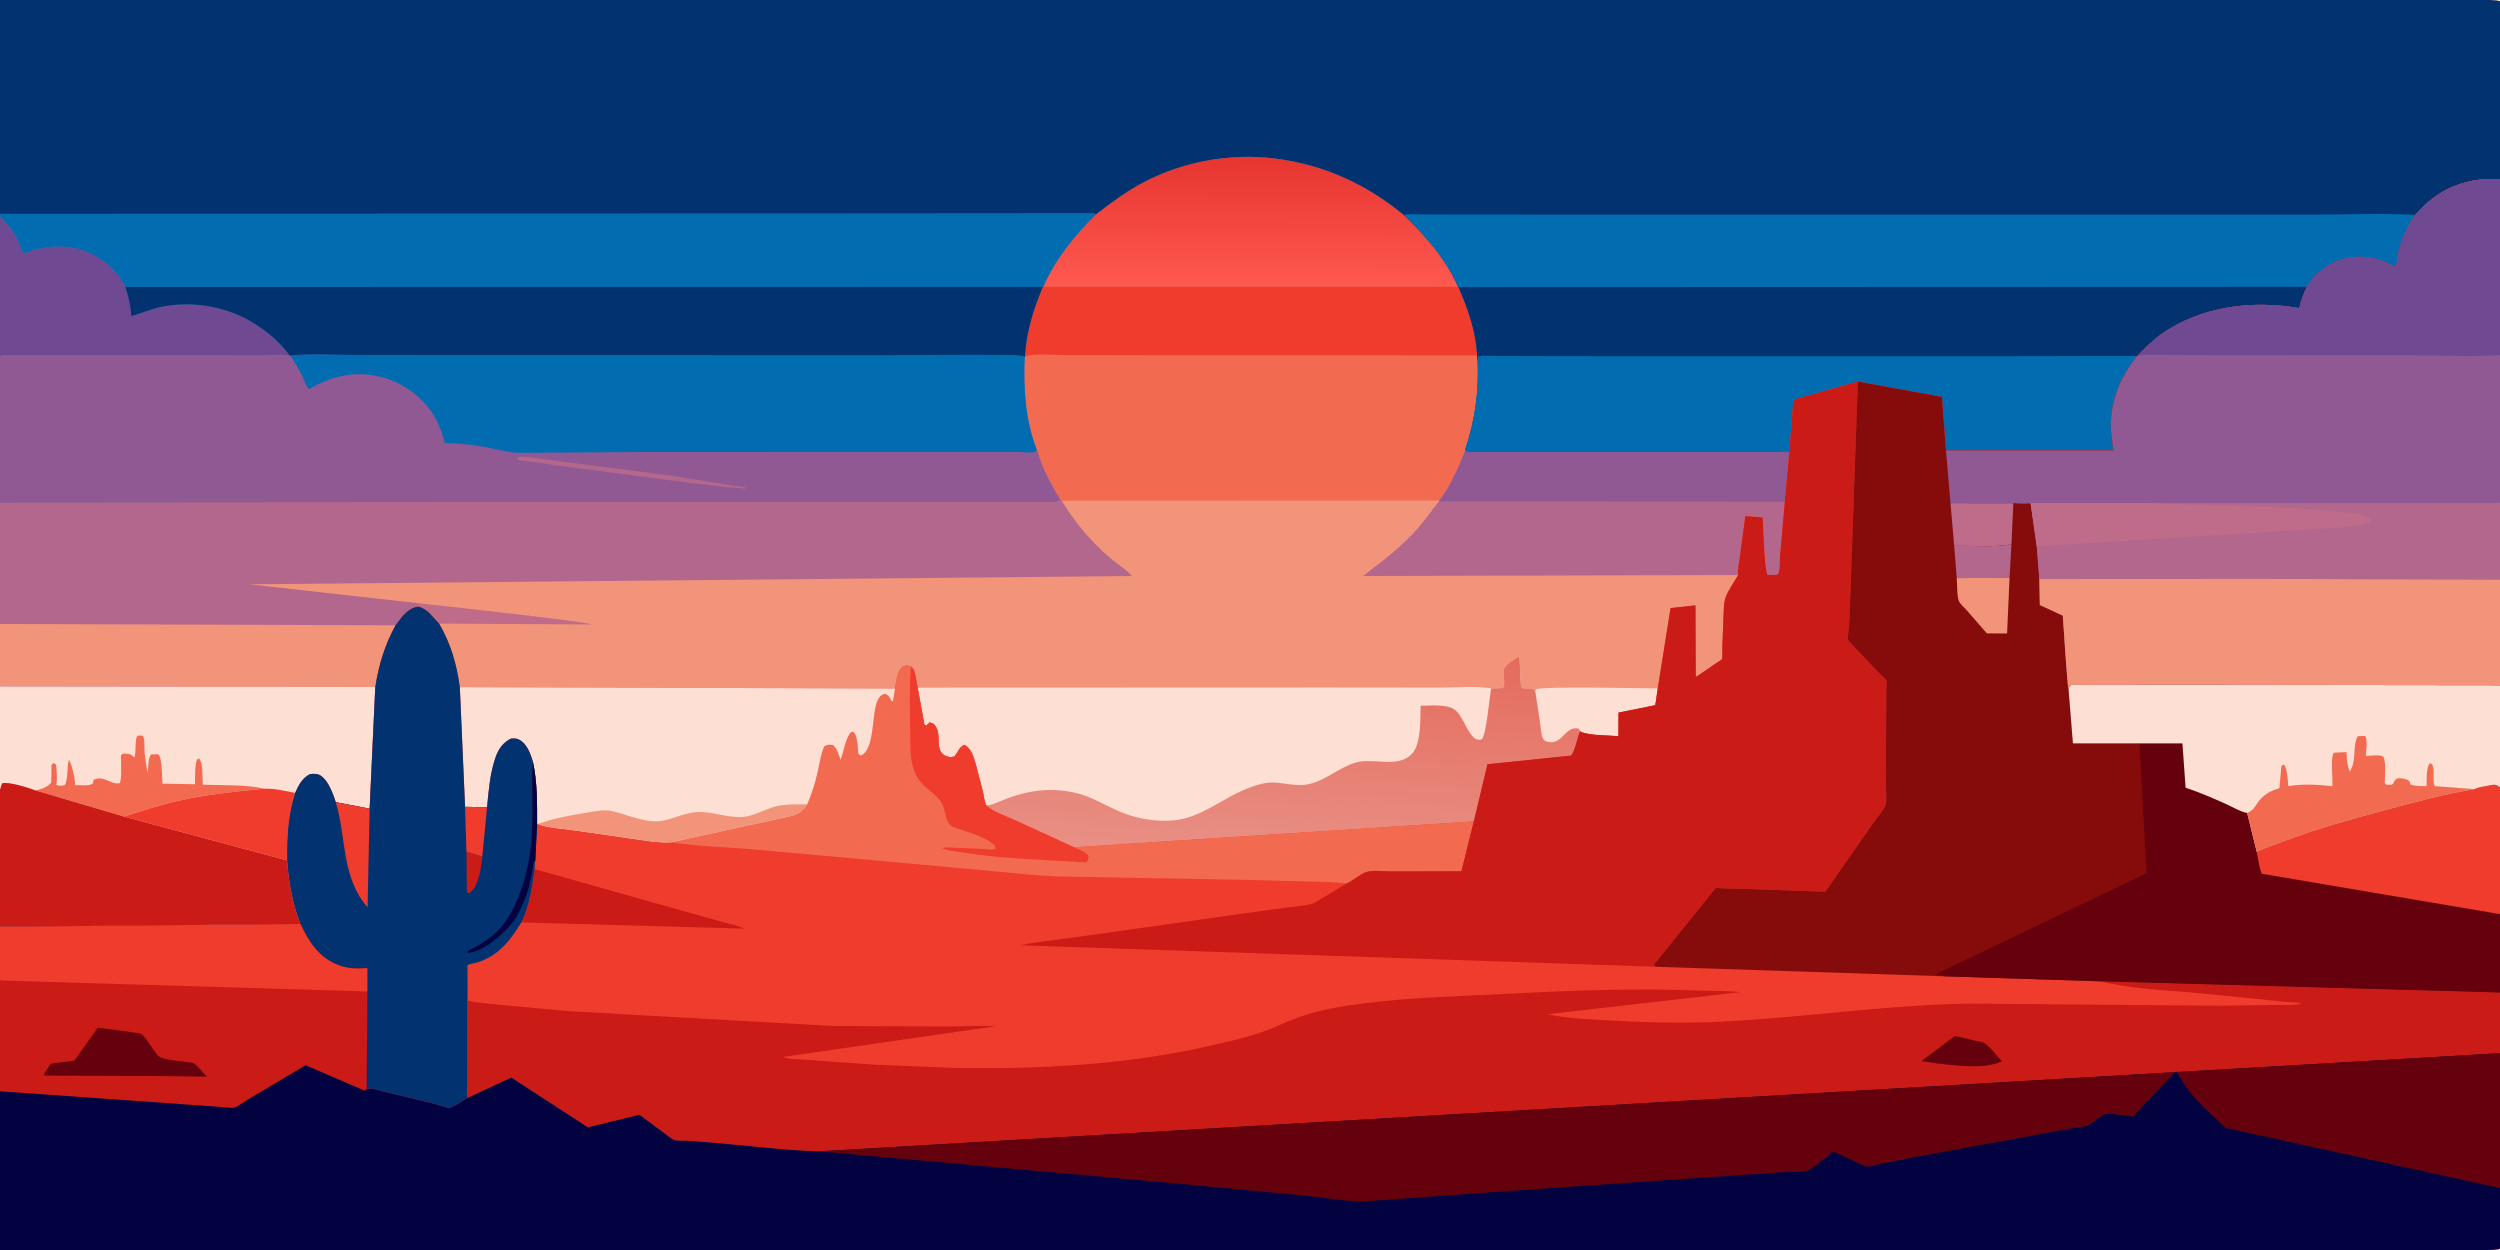 <svg version="1.1" xmlns="http://www.w3.org/2000/svg" style="display: block;" viewBox="0 0 2048 1024" width="2048" height="1024">
<defs>
	<linearGradient id="Gradient1" gradientUnits="userSpaceOnUse" x1="1056" y1="533.342" x2="1049.18" y2="698.925">
		<stop class="stop0" offset="0" stop-opacity="1" stop-color="rgb(228,108,94)"/>
		<stop class="stop1" offset="1" stop-opacity="1" stop-color="rgb(233,143,132)"/>
	</linearGradient>
	<linearGradient id="Gradient2" gradientUnits="userSpaceOnUse" x1="1024.3" y1="129.983" x2="1024" y2="232.484">
		<stop class="stop0" offset="0" stop-opacity="1" stop-color="rgb(231,53,48)"/>
		<stop class="stop1" offset="1" stop-opacity="1" stop-color="rgb(253,88,79)"/>
	</linearGradient>
</defs>
<path transform="translate(0,0)" fill="rgb(242,148,121)" d="M 0 174 L -0 -0 L 1546.19 -0.068 L 1921.92 -0.037 C 1935.66 -0.035 2042.18 -1.935 2048 1 L 2048 1.75 L 2048 146.726 L 2048 291.04 L 2048 291.755 L 2048 411.888 L 2048 474.879 L 2048 561.299 L 2048 644.892 L 2048 748.715 L 2048 813.018 L 2048 862.747 L 2048 973.14 L 2048 1023 C 2042.18 1025.93 1935.66 1024.03 1921.92 1024.04 L 1546.19 1024.07 L -0 1024 L 0 894.17 L 0 802.657 L -0 759.223 L 0 646.889 L 0 562.428 L 0 511.178 L -0 411.988 L 0 291.752 L 0 177.027 L 0 175.25 L 0 174 z"/>
<path transform="translate(0,0)" fill="rgb(190,108,137)" d="M 346.582 494.591 C 361.391 496.069 482.215 509.448 484.5 511.556 L 359.706 510.844 L 351.524 501.929 C 348.761 499.534 346.531 498.138 343.078 496.923 L 341.938 495.522 L 341.5 495.057 L 346.582 494.591 z"/>
<path transform="translate(0,0)" fill="rgb(254,223,212)" d="M 1257.8 567.083 L 1258.15 564.71 C 1261.95 561.99 1347.62 563.911 1358.05 563.967 L 1356.02 577.696 L 1325.92 583.758 L 1325.84 603.102 C 1317.9 602.296 1301.06 602.786 1294.31 599.119 L 1294.39 598.745 L 1293 596.855 C 1283.35 595.308 1281.43 605.277 1273.71 607.613 C 1271.09 608.403 1267.93 608.124 1265.5 606.959 C 1262.4 604.114 1262.47 598.584 1261.93 594.585 L 1257.8 567.083 z"/>
<path transform="translate(0,0)" fill="rgb(180,103,140)" d="M 1200.34 368.241 C 1200.68 368.576 1201.63 369.759 1202 369.892 C 1204.08 370.647 1210.18 369.893 1212.6 369.893 L 1246.58 369.897 L 1447.97 369.898 L 1465.89 369.78 L 1462.07 410.998 L 1458.16 456.211 C 1457.87 459.645 1458.25 466.528 1457.07 469.5 C 1456.95 469.804 1455.8 470.642 1455.5 470.916 L 1448 471.042 C 1445.37 467.611 1444.46 431.176 1443.95 423.874 L 1429.73 422.762 L 1425.16 456.982 C 1424.63 461.256 1423.31 466.85 1423.87 471.098 L 1116.64 471.865 C 1132.78 459.486 1148.22 447.859 1161.76 432.453 C 1167.87 425.492 1172.95 417.699 1178.96 410.67 L 1178.92 410.028 C 1187.72 398.633 1194.4 383.502 1199.67 370.116 L 1200.34 368.241 z"/>
<path transform="translate(0,0)" fill="rgb(144,89,148)" d="M 1200.34 368.241 C 1200.68 368.576 1201.63 369.759 1202 369.892 C 1204.08 370.647 1210.18 369.893 1212.6 369.893 L 1246.58 369.897 L 1447.97 369.898 L 1465.89 369.78 L 1462.07 410.998 L 1178.96 410.67 L 1178.92 410.028 C 1187.72 398.633 1194.4 383.502 1199.67 370.116 L 1200.34 368.241 z"/>
<path transform="translate(0,0)" fill="rgb(254,223,212)" d="M 1221.6 563.916 L 1231 563.69 C 1234.43 559.102 1229.47 551.268 1232.93 546.5 C 1235.95 542.344 1240.53 540.396 1244.58 537.548 C 1245.03 540.57 1245.66 561.789 1246.08 562.5 C 1246.42 563.067 1247.03 563.423 1247.5 563.885 L 1256 563.991 L 1257.8 567.083 L 1261.93 594.585 C 1262.47 598.584 1262.4 604.114 1265.5 606.959 C 1267.93 608.124 1271.09 608.403 1273.71 607.613 C 1281.43 605.277 1283.35 595.308 1293 596.855 L 1294.39 598.745 L 1294.31 599.119 C 1292.09 604.465 1290.3 614.84 1287.05 618.915 L 1218.52 625.993 L 1207.33 672.801 L 879.726 694.04 L 833.266 672.666 C 825.383 669.039 814.56 665.574 808.058 659.917 C 806.408 657.074 805.946 652.031 805.205 648.771 L 799.206 625.628 C 797.413 619.873 795.605 613.081 790 610.134 C 785.787 612.14 784.808 616.184 781.805 619.741 C 780.451 620.08 779.035 620.418 777.637 620.158 C 764.397 617.698 771.646 603.199 766.766 595.508 C 765.115 592.907 764.518 592.55 761.5 591.899 L 758.731 594.5 L 757.281 593.858 L 751.688 563.317 L 1086.27 563.194 L 1178.53 563.28 C 1192.15 563.303 1208.29 561.734 1221.6 563.916 z"/>
<path transform="translate(0,0)" fill="url(#Gradient1)" d="M 1221.6 563.916 L 1231 563.69 C 1234.43 559.102 1229.47 551.268 1232.93 546.5 C 1235.95 542.344 1240.53 540.396 1244.58 537.548 C 1245.03 540.57 1245.66 561.789 1246.08 562.5 C 1246.42 563.067 1247.03 563.423 1247.5 563.885 L 1256 563.991 L 1257.8 567.083 L 1261.93 594.585 C 1262.47 598.584 1262.4 604.114 1265.5 606.959 C 1267.93 608.124 1271.09 608.403 1273.71 607.613 C 1281.43 605.277 1283.35 595.308 1293 596.855 L 1294.39 598.745 L 1294.31 599.119 C 1292.09 604.465 1290.3 614.84 1287.05 618.915 L 1218.52 625.993 L 1207.33 672.801 L 879.726 694.04 L 833.266 672.666 C 825.383 669.039 814.56 665.574 808.058 659.917 C 813.651 659.323 818.803 656.481 824.001 654.478 C 835.721 649.962 848.234 647.115 860.855 647.149 C 870.259 647.174 881.235 648.9 890.044 652.249 C 900.796 656.336 910.635 662.455 921.423 666.475 C 932.893 670.75 944.928 672.676 957.163 672.338 C 983.607 671.607 1001.14 653.141 1024.87 644.737 C 1030.55 642.723 1037.03 640.832 1043.11 641.026 C 1053.03 641.341 1062.2 644.648 1072.31 642.322 C 1086.7 639.007 1096.95 628.683 1110.5 624.726 C 1123.72 620.863 1140.77 627.884 1152.61 620.798 C 1157.84 617.665 1160.09 613.253 1161.51 607.505 C 1163.84 598.033 1163.52 587.884 1163.76 578.172 C 1171.56 578.1 1186.34 576.413 1192.53 582.03 C 1196.37 585.517 1198.89 591.264 1201.41 595.776 C 1203.12 598.853 1205.21 602.617 1208.06 604.816 C 1210.1 606.397 1211.37 605.97 1213.8 605.752 C 1217.73 601.412 1220.13 571.309 1221.6 563.916 z"/>
<path transform="translate(0,0)" fill="rgb(242,106,79)" d="M 898.157 175.422 C 910.65 165.817 923.09 156.539 937.103 149.206 C 969.548 132.229 1008.5 125.221 1044.89 129.929 C 1084.82 135.096 1119.12 150.766 1150.07 176.261 C 1167.36 192.776 1184.78 212.483 1194.31 234.721 L 1194.83 235.206 C 1202.44 252.524 1209.33 272.036 1210.09 291.129 L 1210.51 295.742 C 1211.47 321.267 1208.48 343.985 1200.34 368.241 L 1199.67 370.116 C 1194.4 383.502 1187.72 398.633 1178.92 410.028 L 869.751 410.199 L 869.158 410.251 C 861.967 397.619 853.929 384.327 850.228 370.149 L 849.486 368.829 C 839.96 344.393 838.353 318.372 839.456 292.486 L 839.65 291.918 C 840.653 272.009 846.618 253.251 854.251 235.007 L 854.704 234.725 C 865.099 211.62 880.093 192.944 898.157 175.422 z"/>
<path transform="translate(0,0)" fill="rgb(239,60,45)" d="M 854.704 234.725 L 1194.31 234.721 L 1194.83 235.206 C 1202.44 252.524 1209.33 272.036 1210.09 291.129 L 942.013 291.07 L 873.504 290.947 C 863.421 290.937 849.264 289.133 839.65 291.918 C 840.653 272.009 846.618 253.251 854.251 235.007 L 854.704 234.725 z"/>
<path transform="translate(0,0)" fill="url(#Gradient2)" d="M 898.157 175.422 C 910.65 165.817 923.09 156.539 937.103 149.206 C 969.548 132.229 1008.5 125.221 1044.89 129.929 C 1084.82 135.096 1119.12 150.766 1150.07 176.261 C 1167.36 192.776 1184.78 212.483 1194.31 234.721 L 854.704 234.725 C 865.099 211.62 880.093 192.944 898.157 175.422 z"/>
<path transform="translate(0,0)" fill="rgb(180,103,140)" d="M 869.158 410.251 L 869.751 410.199 C 880.098 427.217 893.281 443.169 908.357 456.205 C 914.28 461.327 922.162 466.132 927.318 471.893 L 204.396 478.669 L 346.582 494.591 L 341.5 495.057 L 341.938 495.522 L 343.078 496.923 L 342.009 497.049 C 334.561 498.125 329.638 504.638 325.4 510.346 L 324.02 512.258 C 315.207 528.465 310.302 544.565 307.441 562.79 L 302.813 662.496 L 275.058 657.17 C 272.872 650.508 269.386 640.759 263.819 636.231 C 260.637 633.643 257.899 633.752 254 634.156 C 247.525 637.414 244.666 643.253 241.79 649.545 C 235.878 668.032 235.003 685.506 235.267 704.851 C 236.634 723.142 239.513 739.779 246.139 756.938 L -0 759.223 L 0 646.889 L 0 562.428 L 0 511.178 L -0 411.988 L 621.514 411.484 L 803.661 411.315 L 849.065 411.272 C 854.742 411.262 864.091 412.419 869.158 410.251 z"/>
<path transform="translate(0,0)" fill="rgb(242,148,121)" d="M 0 511.178 L 324.02 512.258 C 315.207 528.465 310.302 544.565 307.441 562.79 L 0 562.428 L 0 511.178 z"/>
<path transform="translate(0,0)" fill="rgb(254,223,212)" d="M 0 562.428 L 307.441 562.79 L 302.813 662.496 L 275.058 657.17 C 272.872 650.508 269.386 640.759 263.819 636.231 C 260.637 633.643 257.899 633.752 254 634.156 C 247.525 637.414 244.666 643.253 241.79 649.545 C 235.878 668.032 235.003 685.506 235.267 704.851 C 236.634 723.142 239.513 739.779 246.139 756.938 L -0 759.223 L 0 646.889 L 0 562.428 z"/>
<path transform="translate(0,0)" fill="rgb(242,106,79)" d="M 46.037 642.802 C 48.418 644.172 50.444 643.631 53 643.214 C 55.858 639.579 54.667 627.573 56.567 622.158 C 59.477 629.074 61.194 635.595 61.51 643.153 C 65.265 643.122 73.053 644.131 75.894 642 L 76.791 638.863 C 80.215 637.077 82.731 637.491 86.463 638.742 C 90.214 639.998 94.124 642.691 98.183 641.5 C 99.868 636.489 99.084 628.925 99.182 623.571 C 99.203 622.423 98.893 619.477 99.27 618.5 C 99.327 618.352 100.763 617.508 101 617.351 C 105.508 617.616 106.832 617.113 110 620.557 C 112.159 617.054 109.615 603.098 113.5 602.584 C 114.619 602.437 115.925 602.645 117.048 602.757 C 118.882 605.562 118.088 612.064 118.378 615.5 C 118.874 621.358 119.846 627.291 120.807 633.093 C 121.776 628.797 121.109 620.431 124 617.94 L 130 617.98 C 132.926 622.114 132.669 636.381 133.102 641.98 L 159.714 642.435 C 159.886 635.931 159.447 628.476 161.265 622.224 L 162.953 621.329 C 166.289 624.584 165.73 634.64 166.014 639.319 C 166.048 639.875 166.043 642.632 166.211 642.825 C 166.477 643.133 167.023 642.856 167.43 642.871 C 183.123 643.463 201.13 642.554 216.401 646.107 C 192.832 648.396 169.887 650.711 146.705 655.839 C 131.337 659.239 116.591 664.147 101.637 668.972 L 29.477 647.625 C 34.431 646.112 38.505 645.094 41.995 641.065 L 42.153 626.5 L 44 625.07 L 45.999 626.5 C 46.244 631.573 47.287 637.88 46.037 642.802 z"/>
<path transform="translate(0,0)" fill="rgb(239,60,45)" d="M 216.401 646.107 C 225.356 645.855 233.085 647.891 241.79 649.545 C 235.878 668.032 235.003 685.506 235.267 704.851 L 101.637 668.972 C 116.591 664.147 131.337 659.239 146.705 655.839 C 169.887 650.711 192.832 648.396 216.401 646.107 z"/>
<path transform="translate(0,0)" fill="rgb(203,27,22)" d="M 0 646.889 L 1.68 641.759 C 6.643 639.877 24.121 645.637 29.477 647.625 L 101.637 668.972 L 235.267 704.851 C 236.634 723.142 239.513 739.779 246.139 756.938 L -0 759.223 L 0 646.889 z"/>
<path transform="translate(0,0)" fill="rgb(144,89,148)" d="M 0 175.25 L 680.627 175.077 L 836.935 174.955 L 877.946 174.875 C 884.302 174.867 891.977 174.049 898.157 175.422 C 880.093 192.944 865.099 211.62 854.704 234.725 L 854.251 235.007 C 846.618 253.251 840.653 272.009 839.65 291.918 L 839.456 292.486 C 838.353 318.372 839.96 344.393 849.486 368.829 L 850.228 370.149 C 853.929 384.327 861.967 397.619 869.158 410.251 C 864.091 412.419 854.742 411.262 849.065 411.272 L 803.661 411.315 L 621.514 411.484 L -0 411.988 L 0 291.752 L 0 177.027 L 0 175.25 z"/>
<path transform="translate(0,0)" fill="rgb(180,103,140)" d="M 425.304 374.5 C 428.73 373.754 433.264 374.601 436.758 375.004 L 461.571 378.35 L 545.5 388.996 L 610.938 399.387 L 610.5 400.49 C 606.474 399.597 601.737 399.699 597.567 399.247 L 566 395.735 L 455.809 381.212 L 434.6 378.162 C 431.057 377.668 426.665 377.57 423.421 376.031 L 425.304 374.5 z"/>
<path transform="translate(0,0)" fill="rgb(111,73,145)" d="M 0 177.027 C 4.738 182.334 9.401 187.627 13.107 193.728 C 15.138 197.071 17.193 205.129 19.584 207.538 C 37.17 200.917 56.121 199.384 73.61 207.412 C 84.584 212.449 95.13 221.118 100.824 231.927 L 102.68 235.11 C 105.421 243.086 107.136 250.48 107.541 258.927 C 115.66 256.752 123.2 253.236 131.494 251.449 C 155.572 246.263 183.334 250.504 204.665 262.823 C 217.26 270.098 228.679 279.215 237.219 291.122 C 229.536 290.234 221.128 290.94 213.35 290.931 L 167.371 290.867 L 1.837 290.884 L 0 291.752 L 0 177.027 z"/>
<path transform="translate(0,0)" fill="rgb(1,109,176)" d="M 237.735 291.229 C 254.887 289.456 273.225 290.744 290.487 290.772 L 394.472 290.933 L 729.368 291.065 C 742.06 291.062 835.988 289.809 838.466 291.722 L 839.456 292.486 C 838.353 318.372 839.96 344.393 849.486 368.829 C 848.938 369.207 848.069 370.01 847.476 370.218 C 844.553 371.243 837.247 370.213 833.692 370.211 L 782.391 370.189 L 528.956 370.29 L 424.697 370.985 C 416.482 370.753 407.609 368.182 399.5 366.628 C 387.613 364.351 376.59 363.09 364.456 362.955 C 362.433 355.53 360.154 348.465 356.246 341.776 C 346.833 325.662 330.597 313.512 312.564 308.921 C 291.178 303.477 271.836 307.753 253.191 318.852 C 250.704 316.578 248.899 310.552 247.325 307.391 C 244.539 301.796 241.091 296.494 237.735 291.229 z"/>
<path transform="translate(0,0)" fill="rgb(1,109,176)" d="M 0 175.25 L 680.627 175.077 L 836.935 174.955 L 877.946 174.875 C 884.302 174.867 891.977 174.049 898.157 175.422 C 880.093 192.944 865.099 211.62 854.704 234.725 L 854.251 235.007 C 846.618 253.251 840.653 272.009 839.65 291.918 L 839.456 292.486 L 838.466 291.722 C 835.988 289.809 742.06 291.062 729.368 291.065 L 394.472 290.933 L 290.487 290.772 C 273.225 290.744 254.887 289.456 237.735 291.229 L 237.219 291.122 C 228.679 279.215 217.26 270.098 204.665 262.823 C 183.334 250.504 155.572 246.263 131.494 251.449 C 123.2 253.236 115.66 256.752 107.541 258.927 C 107.136 250.48 105.421 243.086 102.68 235.11 L 100.824 231.927 C 95.13 221.118 84.584 212.449 73.61 207.412 C 56.121 199.384 37.17 200.917 19.584 207.538 C 17.193 205.129 15.138 197.071 13.107 193.728 C 9.401 187.627 4.738 182.334 0 177.027 L 0 175.25 z"/>
<path transform="translate(0,0)" fill="rgb(3,50,112)" d="M 102.68 235.11 L 854.251 235.007 C 846.618 253.251 840.653 272.009 839.65 291.918 L 839.456 292.486 L 838.466 291.722 C 835.988 289.809 742.06 291.062 729.368 291.065 L 394.472 290.933 L 290.487 290.772 C 273.225 290.744 254.887 289.456 237.735 291.229 L 237.219 291.122 C 228.679 279.215 217.26 270.098 204.665 262.823 C 183.334 250.504 155.572 246.263 131.494 251.449 C 123.2 253.236 115.66 256.752 107.541 258.927 C 107.136 250.48 105.421 243.086 102.68 235.11 z"/>
<path transform="translate(0,0)" fill="rgb(3,50,112)" d="M 0 174 L -0 -0 L 1546.19 -0.068 L 1921.92 -0.037 C 1935.66 -0.035 2042.18 -1.935 2048 1 L 2048 1.75 L 2048 146.726 L 2047.04 146.797 L 2036.45 146.684 C 2013.04 148.379 1994.41 157.928 1979.08 175.652 L 1978.76 176.039 C 1968.66 190.197 1965.05 202.099 1962.94 219.182 C 1949.08 211.242 1935.36 208.02 1919.56 212.307 C 1907.69 215.53 1896.04 224.196 1889.85 234.95 C 1886.97 240.731 1885.09 246.234 1883.5 252.484 C 1845.23 245.682 1802.99 250.909 1770.41 273.858 C 1763.31 278.864 1757.41 285.031 1751.37 291.229 L 1750.63 291.783 C 1735.6 310.601 1727.02 332.758 1729.72 357.025 L 1731.39 369.016 L 1594.16 369.056 L 1590.83 325.112 L 1521.95 312.543 L 1469.16 327.489 L 1465.89 369.78 L 1447.97 369.898 L 1246.58 369.897 L 1212.6 369.893 C 1210.18 369.893 1204.08 370.647 1202 369.892 C 1201.63 369.759 1200.68 368.576 1200.34 368.241 C 1208.48 343.985 1211.47 321.267 1210.51 295.742 L 1210.09 291.129 C 1209.33 272.036 1202.44 252.524 1194.83 235.206 L 1194.31 234.721 C 1184.78 212.483 1167.36 192.776 1150.07 176.261 C 1119.12 150.766 1084.82 135.096 1044.89 129.929 C 1008.5 125.221 969.548 132.229 937.103 149.206 C 923.09 156.539 910.65 165.817 898.157 175.422 C 891.977 174.049 884.302 174.867 877.946 174.875 L 836.935 174.955 L 680.627 175.077 L 0 175.25 L 0 174 z"/>
<path transform="translate(0,0)" fill="rgb(1,109,176)" d="M 1150.07 176.261 C 1153.6 174.848 1158.17 175.53 1161.92 175.601 L 1182.53 175.725 L 1264.78 175.787 L 1739.6 175.825 L 1896.38 175.797 C 1923.64 175.784 1951.59 174.449 1978.76 176.039 C 1968.66 190.197 1965.05 202.099 1962.94 219.182 C 1949.08 211.242 1935.36 208.02 1919.56 212.307 C 1907.69 215.53 1896.04 224.196 1889.85 234.95 C 1886.97 240.731 1885.09 246.234 1883.5 252.484 C 1845.23 245.682 1802.99 250.909 1770.41 273.858 C 1763.31 278.864 1757.41 285.031 1751.37 291.229 L 1750.63 291.783 C 1735.6 310.601 1727.02 332.758 1729.72 357.025 L 1731.39 369.016 L 1594.16 369.056 L 1590.83 325.112 L 1521.95 312.543 L 1469.16 327.489 L 1465.89 369.78 L 1447.97 369.898 L 1246.58 369.897 L 1212.6 369.893 C 1210.18 369.893 1204.08 370.647 1202 369.892 C 1201.63 369.759 1200.68 368.576 1200.34 368.241 C 1208.48 343.985 1211.47 321.267 1210.51 295.742 L 1210.09 291.129 C 1209.33 272.036 1202.44 252.524 1194.83 235.206 L 1194.31 234.721 C 1184.78 212.483 1167.36 192.776 1150.07 176.261 z"/>
<path transform="translate(0,0)" fill="rgb(3,50,112)" d="M 1194.83 235.206 L 1889.85 234.95 C 1886.97 240.731 1885.09 246.234 1883.5 252.484 C 1845.23 245.682 1802.99 250.909 1770.41 273.858 C 1763.31 278.864 1757.41 285.031 1751.37 291.229 L 1750.63 291.783 L 1649.5 292.002 L 1349.7 292.056 L 1249.73 291.913 L 1224.33 291.719 C 1220.12 291.68 1215.17 291.079 1211.09 292.087 L 1210.51 295.742 L 1210.09 291.129 C 1209.33 272.036 1202.44 252.524 1194.83 235.206 z"/>
<path transform="translate(0,0)" fill="rgb(1,109,176)" d="M 1210.51 295.742 L 1211.09 292.087 C 1215.17 291.079 1220.12 291.68 1224.33 291.719 L 1249.73 291.913 L 1349.7 292.056 L 1649.5 292.002 L 1750.63 291.783 C 1735.6 310.601 1727.02 332.758 1729.72 357.025 L 1731.39 369.016 L 1594.16 369.056 L 1590.83 325.112 L 1521.95 312.543 L 1469.16 327.489 L 1465.89 369.78 L 1447.97 369.898 L 1246.58 369.897 L 1212.6 369.893 C 1210.18 369.893 1204.08 370.647 1202 369.892 C 1201.63 369.759 1200.68 368.576 1200.34 368.241 C 1208.48 343.985 1211.47 321.267 1210.51 295.742 z"/>
<path transform="translate(0,0)" fill="rgb(239,60,45)" d="M 2036.45 146.684 L 2047.04 146.797 L 2048 146.726 L 2048 291.04 L 2048 291.755 L 2048 411.888 L 2048 474.879 L 2048 561.299 L 2048 644.892 L 2048 748.715 L 2048 813.018 L 2048 862.747 L 2048 973.14 L 2048 1023 C 2042.18 1025.93 1935.66 1024.03 1921.92 1024.04 L 1546.19 1024.07 L -0 1024 L 0 894.17 L 0 802.657 L -0 759.223 L 246.139 756.938 C 239.513 739.779 236.634 723.142 235.267 704.851 C 235.003 685.506 235.878 668.032 241.79 649.545 C 244.666 643.253 247.525 637.414 254 634.156 C 257.899 633.752 260.637 633.643 263.819 636.231 C 269.386 640.759 272.872 650.508 275.058 657.17 L 302.813 662.496 L 307.441 562.79 C 310.302 544.565 315.207 528.465 324.02 512.258 L 325.4 510.346 C 329.638 504.638 334.561 498.125 342.009 497.049 L 343.078 496.923 C 346.531 498.138 348.761 499.534 351.524 501.929 L 359.706 510.844 C 369.312 527.234 374.145 544.124 376.691 562.898 L 733.259 564.034 L 733.303 563.635 C 734.156 558.064 735.213 549.22 739.915 545.737 C 742.959 544.869 743.265 544.951 746.261 546.012 C 749.07 547.901 749.645 552.082 750.255 555.19 L 751.688 563.317 L 757.281 593.858 L 758.731 594.5 L 761.5 591.899 C 764.518 592.55 765.115 592.907 766.766 595.508 C 771.646 603.199 764.397 617.698 777.637 620.158 C 779.035 620.418 780.451 620.08 781.805 619.741 C 784.808 616.184 785.787 612.14 790 610.134 C 795.605 613.081 797.413 619.873 799.206 625.628 L 805.205 648.771 C 805.946 652.031 806.408 657.074 808.058 659.917 C 814.56 665.574 825.383 669.039 833.266 672.666 L 879.726 694.04 L 1207.33 672.801 L 1218.52 625.993 L 1287.05 618.915 C 1290.3 614.84 1292.09 604.465 1294.31 599.119 C 1301.06 602.786 1317.9 602.296 1325.84 603.102 L 1325.92 583.758 L 1356.02 577.696 L 1358.05 563.967 L 1368.53 498.162 L 1388.9 495.915 L 1389.14 554.183 L 1389.98 554.207 L 1406.47 542.851 C 1407.08 542.427 1410.41 540.472 1410.64 539.962 C 1411.25 538.58 1410.84 533.238 1410.9 531.45 L 1411.89 505.096 C 1412.12 500.332 1412.01 494.673 1413.41 490.096 C 1415.28 484.03 1420.74 476.798 1423.87 471.098 C 1423.31 466.85 1424.63 461.256 1425.16 456.982 L 1429.73 422.762 L 1443.95 423.874 C 1444.46 431.176 1445.37 467.611 1448 471.042 L 1455.5 470.916 C 1455.8 470.642 1456.95 469.804 1457.07 469.5 C 1458.25 466.528 1457.87 459.645 1458.16 456.211 L 1462.07 410.998 L 1465.89 369.78 L 1469.16 327.489 L 1521.95 312.543 L 1590.83 325.112 L 1594.16 369.056 L 1731.39 369.016 L 1729.72 357.025 C 1727.02 332.758 1735.6 310.601 1750.63 291.783 L 1751.37 291.229 C 1757.41 285.031 1763.31 278.864 1770.41 273.858 C 1802.99 250.909 1845.23 245.682 1883.5 252.484 C 1885.09 246.234 1886.97 240.731 1889.85 234.95 C 1896.04 224.196 1907.69 215.53 1919.56 212.307 C 1935.36 208.02 1949.08 211.242 1962.94 219.182 C 1965.05 202.099 1968.66 190.197 1978.76 176.039 L 1979.08 175.652 C 1994.41 157.928 2013.04 148.379 2036.45 146.684 z"/>
<path transform="translate(0,0)" fill="rgb(203,27,22)" d="M 437.965 711.986 L 566.283 748.165 L 594.269 755.943 C 599.319 757.323 605.124 758.345 609.792 760.712 L 427.091 755.648 C 433.871 741.727 435.782 727.096 437.965 711.986 z"/>
<path transform="translate(0,0)" fill="rgb(242,106,79)" d="M 733.259 564.034 L 733.303 563.635 C 734.156 558.064 735.213 549.22 739.915 545.737 C 742.959 544.869 743.265 544.951 746.261 546.012 C 749.07 547.901 749.645 552.082 750.255 555.19 L 751.688 563.317 L 757.281 593.858 L 758.731 594.5 L 761.5 591.899 C 764.518 592.55 765.115 592.907 766.766 595.508 C 771.646 603.199 764.397 617.698 777.637 620.158 C 779.035 620.418 780.451 620.08 781.805 619.741 C 784.808 616.184 785.787 612.14 790 610.134 C 795.605 613.081 797.413 619.873 799.206 625.628 L 805.205 648.771 C 805.946 652.031 806.408 657.074 808.058 659.917 C 814.56 665.574 825.383 669.039 833.266 672.666 L 879.726 694.04 L 1207.33 672.801 L 1197.2 713.729 L 1140.08 713.885 C 1134.22 713.905 1125.26 712.712 1119.87 714.176 C 1114.72 715.576 1108.45 721.466 1103.1 723.785 C 1094.17 722.349 1084.55 722.586 1075.51 722.24 L 1022.83 720.852 L 869.896 718.029 C 850.107 717.601 830.516 715.121 810.819 713.424 L 700.515 703.382 L 614.819 695.641 C 593.311 693.957 570.987 693.29 549.693 690.008 L 640.549 670.162 C 649.963 668.171 655.779 667.393 661.297 658.92 C 665.135 650.362 668.018 640.692 670.088 631.546 C 671.564 625.019 672.38 617.358 675.363 611.361 C 678.301 609.749 679.278 610.038 682.5 610.352 C 685.903 613.99 687.045 617.942 688.524 622.566 C 691.401 615.931 692.391 604.599 697.5 599.532 L 699.5 599.814 C 702.797 604.359 702.529 611.963 703.086 617.5 L 705 619.019 C 717.23 614.346 713.595 584.248 719.244 573.125 C 720.661 570.334 722.128 569.259 725 568.264 C 727.629 569.519 728.477 570.697 729.795 573.208 C 730.344 574.255 730.499 574.156 731.5 574.683 L 733.259 564.034 z"/>
<path transform="translate(0,0)" fill="rgb(239,60,45)" d="M 746.261 546.012 C 749.07 547.901 749.645 552.082 750.255 555.19 L 751.688 563.317 L 757.281 593.858 L 758.731 594.5 L 761.5 591.899 C 764.518 592.55 765.115 592.907 766.766 595.508 C 771.646 603.199 764.397 617.698 777.637 620.158 C 779.035 620.418 780.451 620.08 781.805 619.741 C 784.808 616.184 785.787 612.14 790 610.134 C 795.605 613.081 797.413 619.873 799.206 625.628 L 805.205 648.771 C 805.946 652.031 806.408 657.074 808.058 659.917 C 814.56 665.574 825.383 669.039 833.266 672.666 L 879.726 694.04 C 883.603 695.855 889.505 697.705 891.806 701.5 C 891.389 704.02 891.504 704.721 889.739 706.5 C 855.462 704.258 821.382 703.754 787.456 698.141 C 783.081 697.417 775.895 697.082 772.128 694.795 C 773.821 693.701 777.631 694.298 779.758 694.344 L 806.05 695.5 C 809.142 695.708 812.979 696.605 815.702 695 C 815.03 692.774 814.832 692.308 812.966 690.907 C 806.363 685.95 796.767 682.855 788.962 680.201 C 785.962 679.181 781.368 678.314 778.942 676.404 C 774.027 672.532 774.762 663.111 771.517 657.827 C 767.673 651.568 759.627 646.972 754.689 641.252 C 750.819 636.768 748.43 631.066 747.134 625.344 C 745.264 617.087 745.851 607.669 745.676 599.207 C 745.308 581.447 744.864 563.746 746.261 546.012 z"/>
<path transform="translate(0,0)" fill="rgb(254,223,212)" d="M 376.691 562.898 L 733.259 564.034 L 731.5 574.683 C 730.499 574.156 730.344 574.255 729.795 573.208 C 728.477 570.697 727.629 569.519 725 568.264 C 722.128 569.259 720.661 570.334 719.244 573.125 C 713.595 584.248 717.23 614.346 705 619.019 L 703.086 617.5 C 702.529 611.963 702.797 604.359 699.5 599.814 L 697.5 599.532 C 692.391 604.599 691.401 615.931 688.524 622.566 C 687.045 617.942 685.903 613.99 682.5 610.352 C 679.278 610.038 678.301 609.749 675.363 611.361 C 672.38 617.358 671.564 625.019 670.088 631.546 C 668.018 640.692 665.135 650.362 661.297 658.92 C 655.779 667.393 649.963 668.171 640.549 670.162 L 549.693 690.008 C 538.605 690.591 527.192 688.376 516.246 686.825 L 470.221 680.21 C 460.706 678.75 449.566 678.535 440.668 675.059 L 439.98 675.011 C 440.038 657.88 440.183 640.577 436.493 623.763 C 434.738 617.684 431.678 609.551 425.859 606.224 C 423.386 604.81 421.261 604.792 418.5 605.08 C 411.789 608.426 408.174 613.871 405.78 620.875 C 401.396 633.699 400.258 647.917 399.002 661.32 L 380.983 660.952 L 376.691 562.898 z"/>
<path transform="translate(0,0)" fill="rgb(242,148,121)" d="M 440.668 675.059 C 453.479 670.242 468.742 667.655 482.216 665.481 C 487.847 664.573 494.661 663.084 500.287 664.266 C 512.178 666.765 523.702 672.272 535.917 672.835 C 547.381 673.365 558.818 666.026 570.441 665.272 C 583.362 664.434 595.774 670.21 608.579 669.238 C 617.053 668.595 626.516 663.059 634.889 660.767 C 643.157 658.503 652.776 658.963 661.297 658.92 C 655.779 667.393 649.963 668.171 640.549 670.162 L 549.693 690.008 C 538.605 690.591 527.192 688.376 516.246 686.825 L 470.221 680.21 C 460.706 678.75 449.566 678.535 440.668 675.059 z"/>
<path transform="translate(0,0)" fill="rgb(3,50,112)" d="M 342.009 497.049 L 343.078 496.923 C 346.531 498.138 348.761 499.534 351.524 501.929 L 359.706 510.844 C 369.312 527.234 374.145 544.124 376.691 562.898 L 380.983 660.952 L 399.002 661.32 C 400.258 647.917 401.396 633.699 405.78 620.875 C 408.174 613.871 411.789 608.426 418.5 605.08 C 421.261 604.792 423.386 604.81 425.859 606.224 C 431.678 609.551 434.738 617.684 436.493 623.763 C 440.183 640.577 440.038 657.88 439.98 675.011 L 438.48 705.588 L 438.258 705.666 L 437.965 711.986 C 435.782 727.096 433.871 741.727 427.091 755.648 C 417.831 770.848 407.005 784.542 388.853 788.96 C 387.002 789.41 384.279 789.554 382.951 790.845 L 383.032 819.697 L 382.98 899.374 C 379.559 901.226 371.685 907.053 368.396 907.451 C 365.773 907.768 358.423 904.861 355.632 904.133 L 314.087 894.145 C 310.303 893.288 304.063 890.948 300.351 892.01 L 300.689 850.718 L 300.889 812.219 L 300.86 793.05 C 292.655 793.822 285.354 793.682 277.513 790.78 C 261.439 784.831 252.966 771.794 246.139 756.938 C 239.513 739.779 236.634 723.142 235.267 704.851 C 235.003 685.506 235.878 668.032 241.79 649.545 C 244.666 643.253 247.525 637.414 254 634.156 C 257.899 633.752 260.637 633.643 263.819 636.231 C 269.386 640.759 272.872 650.508 275.058 657.17 L 302.813 662.496 L 307.441 562.79 C 310.302 544.565 315.207 528.465 324.02 512.258 L 325.4 510.346 C 329.638 504.638 334.561 498.125 342.009 497.049 z"/>
<path transform="translate(0,0)" fill="rgb(203,27,22)" d="M 382.079 697.554 L 395.076 701.797 C 394.401 708.781 393.451 715.822 390.933 722.416 C 389.462 726.266 387.457 730.257 383.5 732.016 C 381.855 729.608 382.445 726.245 382.408 723.334 L 382.079 697.554 z"/>
<path transform="translate(0,0)" fill="rgb(239,60,45)" d="M 380.983 660.952 L 399.002 661.32 L 395.076 701.797 L 382.079 697.554 L 380.983 660.952 z"/>
<path transform="translate(0,0)" fill="rgb(2,2,64)" d="M 438.258 705.666 L 437.697 705.04 C 436.442 707.056 436.685 708.77 436.392 711 C 435.772 715.716 434.521 720.848 433.476 725.5 C 431.425 734.633 425.099 749.461 419.244 756.483 C 410.836 766.567 396.505 779.186 383.086 780.658 L 383.005 779.183 C 390.647 775.515 397.906 771.188 404.364 765.654 C 413.512 757.815 419.175 747.82 423.804 736.893 C 431.152 719.545 434.705 701.519 435.714 682.69 C 436.763 663.099 435.104 643.342 436.493 623.763 C 440.183 640.577 440.038 657.88 439.98 675.011 L 438.48 705.588 L 438.258 705.666 z"/>
<path transform="translate(0,0)" fill="rgb(239,60,45)" d="M 275.058 657.17 L 302.813 662.496 L 301.127 743.28 C 279.505 718.581 283.991 686.855 275.058 657.17 z"/>
<path transform="translate(0,0)" fill="rgb(203,27,22)" d="M 1465.89 369.78 L 1469.16 327.489 L 1521.95 312.543 L 1516.06 479.746 L 1514.86 511.971 C 1514.67 515.356 1513.38 521.24 1513.99 524.413 C 1514.13 525.127 1517.33 528.087 1518.01 528.834 L 1538.8 550.87 C 1540.28 552.404 1544.43 555.727 1545.24 557.529 C 1545.75 558.668 1545.21 563.991 1545.21 565.553 L 1545.09 594.742 L 1544.88 643.612 C 1544.86 647.799 1545.84 655.899 1544.57 659.602 C 1543.19 663.596 1538.08 669.065 1535.52 672.797 L 1495.32 730.486 L 1429.28 728.226 C 1421.53 727.862 1413.41 728.297 1405.76 727.168 L 1355.02 790 L 1355.72 791.957 L 835.708 774.384 C 851.959 771.012 868.469 769.711 884.859 767.257 L 1016.82 748.547 L 1052.09 743.679 C 1059.44 742.75 1068.29 742.212 1075.38 740.202 C 1078 739.458 1080.44 737.306 1082.82 735.967 L 1103.1 723.785 C 1108.45 721.466 1114.72 715.576 1119.87 714.176 C 1125.26 712.712 1134.22 713.905 1140.08 713.885 L 1197.2 713.729 L 1207.33 672.801 L 1218.52 625.993 L 1287.05 618.915 C 1290.3 614.84 1292.09 604.465 1294.31 599.119 C 1301.06 602.786 1317.9 602.296 1325.84 603.102 L 1325.92 583.758 L 1356.02 577.696 L 1358.05 563.967 L 1368.53 498.162 L 1388.9 495.915 L 1389.14 554.183 L 1389.98 554.207 L 1406.47 542.851 C 1407.08 542.427 1410.41 540.472 1410.64 539.962 C 1411.25 538.58 1410.84 533.238 1410.9 531.45 L 1411.89 505.096 C 1412.12 500.332 1412.01 494.673 1413.41 490.096 C 1415.28 484.03 1420.74 476.798 1423.87 471.098 C 1423.31 466.85 1424.63 461.256 1425.16 456.982 L 1429.73 422.762 L 1443.95 423.874 C 1444.46 431.176 1445.37 467.611 1448 471.042 L 1455.5 470.916 C 1455.8 470.642 1456.95 469.804 1457.07 469.5 C 1458.25 466.528 1457.87 459.645 1458.16 456.211 L 1462.07 410.998 L 1465.89 369.78 z"/>
<path transform="translate(0,0)" fill="rgb(203,27,22)" d="M 1720.94 803.894 L 2046.81 813.02 L 2048 813.018 L 2048 862.747 L 2047.03 863.117 L 2046.21 862.835 L 670.828 943.158 C 641.494 942.287 611.863 938.308 582.585 935.924 L 562.457 934.376 C 559.74 934.224 555.448 934.677 552.904 934.027 C 550.689 933.461 547.102 930.367 545.159 929.005 L 523.802 913.177 L 481.588 923.483 L 418.825 882.704 L 382.98 899.374 L 383.032 819.697 C 390.399 821.552 398.936 821.923 406.508 822.801 L 464.425 828.261 L 682.98 840.483 L 774.834 840.91 C 788.203 840.909 802.07 839.887 815.369 840.721 L 641.817 865.789 C 645.087 867.821 655.09 867.792 659.201 868.139 L 716.24 872.171 L 781.5 874.809 C 850.66 876.063 922.378 872.365 990 856.971 C 1004.18 853.743 1018.36 850.665 1032.17 846.044 C 1043.33 842.309 1053.68 836.984 1064.73 833.037 C 1080.97 827.235 1098.62 824.398 1115.66 822.161 C 1154.76 817.028 1194.63 816.168 1233.98 814.13 C 1286.54 811.408 1338.54 809.41 1391.2 811.46 C 1402.76 811.91 1414.36 811.448 1425.87 812.73 L 1267.7 830.906 C 1286.14 834.755 1306.39 835.291 1325.18 836.281 C 1353.87 837.794 1382.3 838.359 1411.01 836.9 C 1478.49 833.47 1545.17 823.265 1612.88 822.116 L 1817.1 823.887 L 1862.96 823.242 C 1870.21 823.083 1878.02 823.73 1885.12 822.274 C 1881.82 820.861 1876.63 821.182 1873 820.806 L 1846 818.023 L 1794.07 812.947 C 1770.32 810.943 1744.04 809.829 1720.94 803.894 z"/>
<path transform="translate(0,0)" fill="rgb(101,1,12)" d="M 1601.5 848.628 L 1618.82 852.726 C 1620.48 853.134 1624.06 853.55 1625.41 854.356 C 1630.07 857.142 1635.96 865.226 1639.96 869.348 C 1633.76 872.727 1623.64 873.513 1616.75 873.511 C 1601.9 873.242 1588.73 871.658 1574.07 869.22 L 1601.5 848.628 z"/>
<path transform="translate(0,0)" fill="rgb(2,2,64)" d="M -0 759.223 L 246.139 756.938 C 252.966 771.794 261.439 784.831 277.513 790.78 C 285.354 793.682 292.655 793.822 300.86 793.05 L 300.889 812.219 L 300.689 850.718 L 300.351 892.01 C 304.063 890.948 310.303 893.288 314.087 894.145 L 355.632 904.133 C 358.423 904.861 365.773 907.768 368.396 907.451 C 371.685 907.053 379.559 901.226 382.98 899.374 L 418.825 882.704 L 481.588 923.483 L 523.802 913.177 L 545.159 929.005 C 547.102 930.367 550.689 933.461 552.904 934.027 C 555.448 934.677 559.74 934.224 562.457 934.376 L 582.585 935.924 C 611.863 938.308 641.494 942.287 670.828 943.158 L 2046.21 862.835 L 2047.03 863.117 L 2048 862.747 L 2048 973.14 L 2048 1023 C 2042.18 1025.93 1935.66 1024.03 1921.92 1024.04 L 1546.19 1024.07 L -0 1024 L 0 894.17 L 0 802.657 L -0 759.223 z"/>
<path transform="translate(0,0)" fill="rgb(203,27,22)" d="M -0 759.223 L 246.139 756.938 C 252.966 771.794 261.439 784.831 277.513 790.78 C 285.354 793.682 292.655 793.822 300.86 793.05 L 300.889 812.219 L 300.689 850.718 L 300.351 892.01 L 299 893.615 L 250.298 872.642 L 204.437 899.903 C 201.186 901.816 194.932 906.634 191.57 907.444 C 189.558 907.928 185.247 907.096 182.947 906.964 L 155.27 904.963 L 1.001 894.063 L 0 894.17 L 0 802.657 L -0 759.223 z"/>
<path transform="translate(0,0)" fill="rgb(101,1,12)" d="M 80.145 841.859 C 83.876 842.377 114.717 846.185 115.729 847.002 C 119.697 850.201 123.784 857.447 127.029 861.661 C 127.902 862.794 129.301 865.068 130.53 865.721 C 135.759 868.501 146.793 869.008 152.932 870.012 C 154.186 870.217 157.367 870.321 158.386 870.893 C 161.749 872.782 166.547 879.094 169.446 882.008 L 122.75 881.401 L 36.036 881.115 C 35.937 878.84 40.415 873.347 41.781 871.257 L 60.853 868.876 L 80.145 841.859 z"/>
<path transform="translate(0,0)" fill="rgb(239,60,45)" d="M -0 759.223 L 246.139 756.938 C 252.966 771.794 261.439 784.831 277.513 790.78 C 285.354 793.682 292.655 793.822 300.86 793.05 L 300.889 812.219 L 1.316 803.248 L 0 802.657 L -0 759.223 z"/>
<path transform="translate(0,0)" fill="rgb(101,1,12)" d="M 2046.21 862.835 L 2047.03 863.117 L 2048 862.747 L 2048 973.14 L 2046.85 973.019 L 1823.34 923.989 C 1813.59 914.783 1802.63 905.443 1794.2 895.021 C 1789.85 889.659 1786.28 883.351 1782.67 877.472 L 1747.12 914.697 C 1740.57 914.008 1732.2 912.043 1725.77 912.573 C 1720.88 912.975 1714.1 921.315 1708.54 922.671 C 1705.7 923.362 1702.5 923.284 1699.56 923.841 L 1667.89 929.697 L 1571.13 947.405 L 1539.41 953.6 C 1537.16 954.073 1531.69 955.985 1529.61 955.674 C 1524.97 954.977 1503.56 943.253 1501.49 943.645 C 1500.91 943.756 1498.25 946.24 1497.59 946.756 C 1493.79 949.731 1485.26 957.302 1480.92 958.743 C 1476.17 960.32 1467.18 959.743 1461.99 960.147 L 1377.65 965.844 L 1201.17 978.09 L 1121.25 983.916 C 1103.95 984.784 1084.76 981.016 1067.5 979.331 L 966.391 969.732 L 670.828 943.158 L 2046.21 862.835 z"/>
<path transform="translate(0,0)" fill="rgb(134,12,12)" d="M 2036.45 146.684 L 2047.04 146.797 L 2048 146.726 L 2048 291.04 L 2048 291.755 L 2048 411.888 L 2048 474.879 L 2048 561.299 L 2048 644.892 L 2048 748.715 L 2048 813.018 L 2046.81 813.02 L 1720.94 803.894 L 1593.55 799.815 L 1355.72 791.957 L 1355.02 790 L 1405.76 727.168 C 1413.41 728.297 1421.53 727.862 1429.28 728.226 L 1495.32 730.486 L 1535.52 672.797 C 1538.08 669.065 1543.19 663.596 1544.57 659.602 C 1545.84 655.899 1544.86 647.799 1544.88 643.612 L 1545.09 594.742 L 1545.21 565.553 C 1545.21 563.991 1545.75 558.668 1545.24 557.529 C 1544.43 555.727 1540.28 552.404 1538.8 550.87 L 1518.01 528.834 C 1517.33 528.087 1514.13 525.127 1513.99 524.413 C 1513.38 521.24 1514.67 515.356 1514.86 511.971 L 1516.06 479.746 L 1521.95 312.543 L 1590.83 325.112 L 1594.16 369.056 L 1731.39 369.016 L 1729.72 357.025 C 1727.02 332.758 1735.6 310.601 1750.63 291.783 L 1751.37 291.229 C 1757.41 285.031 1763.31 278.864 1770.41 273.858 C 1802.99 250.909 1845.23 245.682 1883.5 252.484 C 1885.09 246.234 1886.97 240.731 1889.85 234.95 C 1896.04 224.196 1907.69 215.53 1919.56 212.307 C 1935.36 208.02 1949.08 211.242 1962.94 219.182 C 1965.05 202.099 1968.66 190.197 1978.76 176.039 L 1979.08 175.652 C 1994.41 157.928 2013.04 148.379 2036.45 146.684 z"/>
<path transform="translate(0,0)" fill="rgb(180,103,140)" d="M 1600.85 447.064 C 1615.77 446.953 1633.21 448.579 1647.78 445.893 L 1646.21 473.435 L 1602.97 473.547 L 1600.85 447.064 z"/>
<path transform="translate(0,0)" fill="rgb(242,148,121)" d="M 1602.97 473.547 L 1646.21 473.435 L 1644.21 518.962 L 1627.66 518.885 L 1611.17 499.99 C 1609.48 498.043 1605.91 494.875 1604.84 492.696 C 1603 488.926 1603.36 478.014 1602.97 473.547 z"/>
<path transform="translate(0,0)" fill="rgb(190,108,137)" d="M 1597.85 412.181 L 1649.33 412.222 L 1647.78 445.893 C 1633.21 448.579 1615.77 446.953 1600.85 447.064 L 1597.85 412.181 z"/>
<path transform="translate(0,0)" fill="rgb(101,1,12)" d="M 1694.55 564.719 C 1694.81 563.543 1694.99 562.521 1695.89 561.654 C 1696.67 560.909 1696.55 561.1 1697.53 561.097 L 1783.59 560.966 L 2048 561.299 L 2048 644.892 L 2048 748.715 L 2048 813.018 L 2046.81 813.02 L 1720.94 803.894 L 1593.55 799.815 L 1586.5 798.589 L 1586.84 797.5 L 1758.43 715.335 L 1752.72 608.999 L 1698.14 609.016 L 1694.55 564.719 z"/>
<path transform="translate(0,0)" fill="rgb(239,60,45)" d="M 2027.4 646.487 C 2028.64 645.155 2037 643.911 2039.18 643.497 C 2043.63 642.654 2044.19 642.297 2048 644.892 L 2048 748.715 L 2046.94 748.683 L 1852.84 715.771 C 1850.62 710.52 1849.87 703.48 1848.73 697.836 C 1856.13 694.285 1863.85 691.806 1871.5 688.907 C 1897.74 678.963 1924.86 671.399 1951.96 664.177 C 1976.8 657.556 2001.97 650.485 2027.4 646.487 z"/>
<path transform="translate(0,0)" fill="rgb(254,223,212)" d="M 1694.55 564.719 C 1694.81 563.543 1694.99 562.521 1695.89 561.654 C 1696.67 560.909 1696.55 561.1 1697.53 561.097 L 1783.59 560.966 L 2048 561.299 L 2048 644.892 C 2044.19 642.297 2043.63 642.654 2039.18 643.497 C 2037 643.911 2028.64 645.155 2027.4 646.487 C 2001.97 650.485 1976.8 657.556 1951.96 664.177 C 1924.86 671.399 1897.74 678.963 1871.5 688.907 C 1863.85 691.806 1856.13 694.285 1848.73 697.836 L 1840.89 665.977 C 1835.37 665.078 1828.61 660.919 1823.39 658.582 C 1812.69 653.788 1801.58 648.965 1790.44 645.278 L 1787.83 608.979 L 1752.72 608.999 L 1698.14 609.016 L 1694.55 564.719 z"/>
<path transform="translate(0,0)" fill="rgb(242,106,79)" d="M 1840.89 665.977 C 1846.99 663.425 1847.14 660.159 1851.02 655.555 C 1855.67 650.032 1860.6 647.796 1867.28 645.673 L 1868.92 627.5 L 1871 626.184 C 1873.98 630.207 1873.95 638.892 1874.62 644.044 C 1886.16 641.963 1899.03 642.752 1910.62 644.066 C 1911.33 638.11 1908.82 620.251 1911.96 616.601 L 1922.25 616.132 C 1922.4 621.89 1922.69 626.545 1924.89 631.981 C 1931.08 623.096 1926.68 611.765 1931.5 603.073 L 1937.5 602.914 C 1939.74 605.724 1938.27 615.352 1938.09 619.312 C 1941.85 619.157 1949.45 617.873 1952.5 619.964 C 1954.97 625.667 1953.59 635.23 1953.57 641.5 L 1955 642.932 C 1955.61 642.907 1959.15 642.971 1959.5 642.748 C 1961.61 641.382 1960.65 639.067 1964.31 637.5 C 1967.69 637.661 1970.55 637.653 1973.43 639.604 C 1974.32 640.212 1974.27 641.487 1974.48 642.518 C 1978.37 644.251 1983.68 643.872 1987.9 644.052 C 1987.86 639.256 1987.45 628.758 1990.5 625.293 L 1992.5 626.165 C 1995.01 631.619 1992.39 638.496 1994.41 643.971 L 2027.4 646.487 C 2001.97 650.485 1976.8 657.556 1951.96 664.177 C 1924.86 671.399 1897.74 678.963 1871.5 688.907 C 1863.85 691.806 1856.13 694.285 1848.73 697.836 L 1840.89 665.977 z"/>
<path transform="translate(0,0)" fill="rgb(144,89,148)" d="M 2036.45 146.684 L 2047.04 146.797 L 2048 146.726 L 2048 291.04 L 2048 291.755 L 2048 411.888 L 2048 474.879 L 2048 561.299 L 1783.59 560.966 L 1697.53 561.097 C 1696.55 561.1 1696.67 560.909 1695.89 561.654 C 1694.99 562.521 1694.81 563.543 1694.55 564.719 C 1693.6 563.316 1690.27 510.375 1689.85 504.342 L 1671.03 495.626 L 1670.63 474.381 L 1668.54 447.474 L 1663.48 412.122 C 1659.54 413.136 1653.5 412.265 1649.33 412.222 L 1597.85 412.181 L 1594.16 369.056 L 1731.39 369.016 L 1729.72 357.025 C 1727.02 332.758 1735.6 310.601 1750.63 291.783 L 1751.37 291.229 C 1757.41 285.031 1763.31 278.864 1770.41 273.858 C 1802.99 250.909 1845.23 245.682 1883.5 252.484 C 1885.09 246.234 1886.97 240.731 1889.85 234.95 C 1896.04 224.196 1907.69 215.53 1919.56 212.307 C 1935.36 208.02 1949.08 211.242 1962.94 219.182 C 1965.05 202.099 1968.66 190.197 1978.76 176.039 L 1979.08 175.652 C 1994.41 157.928 2013.04 148.379 2036.45 146.684 z"/>
<path transform="translate(0,0)" fill="rgb(111,73,145)" d="M 2036.45 146.684 L 2047.04 146.797 L 2048 146.726 L 2048 291.04 L 2047.2 290.958 C 2023.7 292.54 1999.01 290.973 1975.37 290.983 L 1824.01 290.939 L 1778.54 290.816 C 1769.57 290.794 1760.28 290.273 1751.37 291.229 C 1757.41 285.031 1763.31 278.864 1770.41 273.858 C 1802.99 250.909 1845.23 245.682 1883.5 252.484 C 1885.09 246.234 1886.97 240.731 1889.85 234.95 C 1896.04 224.196 1907.69 215.53 1919.56 212.307 C 1935.36 208.02 1949.08 211.242 1962.94 219.182 C 1965.05 202.099 1968.66 190.197 1978.76 176.039 L 1979.08 175.652 C 1994.41 157.928 2013.04 148.379 2036.45 146.684 z"/>
<path transform="translate(0,0)" fill="rgb(180,103,140)" d="M 1763.64 412.142 L 2047.04 412.004 L 2048 411.888 L 2048 474.879 L 1848.98 474.189 L 1670.63 474.381 L 1668.54 447.474 L 1663.48 412.122 L 1763.64 412.142 z"/>
<path transform="translate(0,0)" fill="rgb(190,108,137)" d="M 1663.48 412.122 L 1763.64 412.142 C 1788.53 414.284 1933.11 414.53 1942.69 425.172 L 1942.96 425.5 C 1939.39 430.292 1927.14 431.034 1921.14 431.906 L 1668.54 447.474 L 1663.48 412.122 z"/>
<path transform="translate(0,0)" fill="rgb(242,148,121)" d="M 1848.98 474.189 L 2048 474.879 L 2048 561.299 L 1783.59 560.966 L 1697.53 561.097 C 1696.55 561.1 1696.67 560.909 1695.89 561.654 C 1694.99 562.521 1694.81 563.543 1694.55 564.719 C 1693.6 563.316 1690.27 510.375 1689.85 504.342 L 1671.03 495.626 L 1670.63 474.381 L 1848.98 474.189 z"/>
</svg>